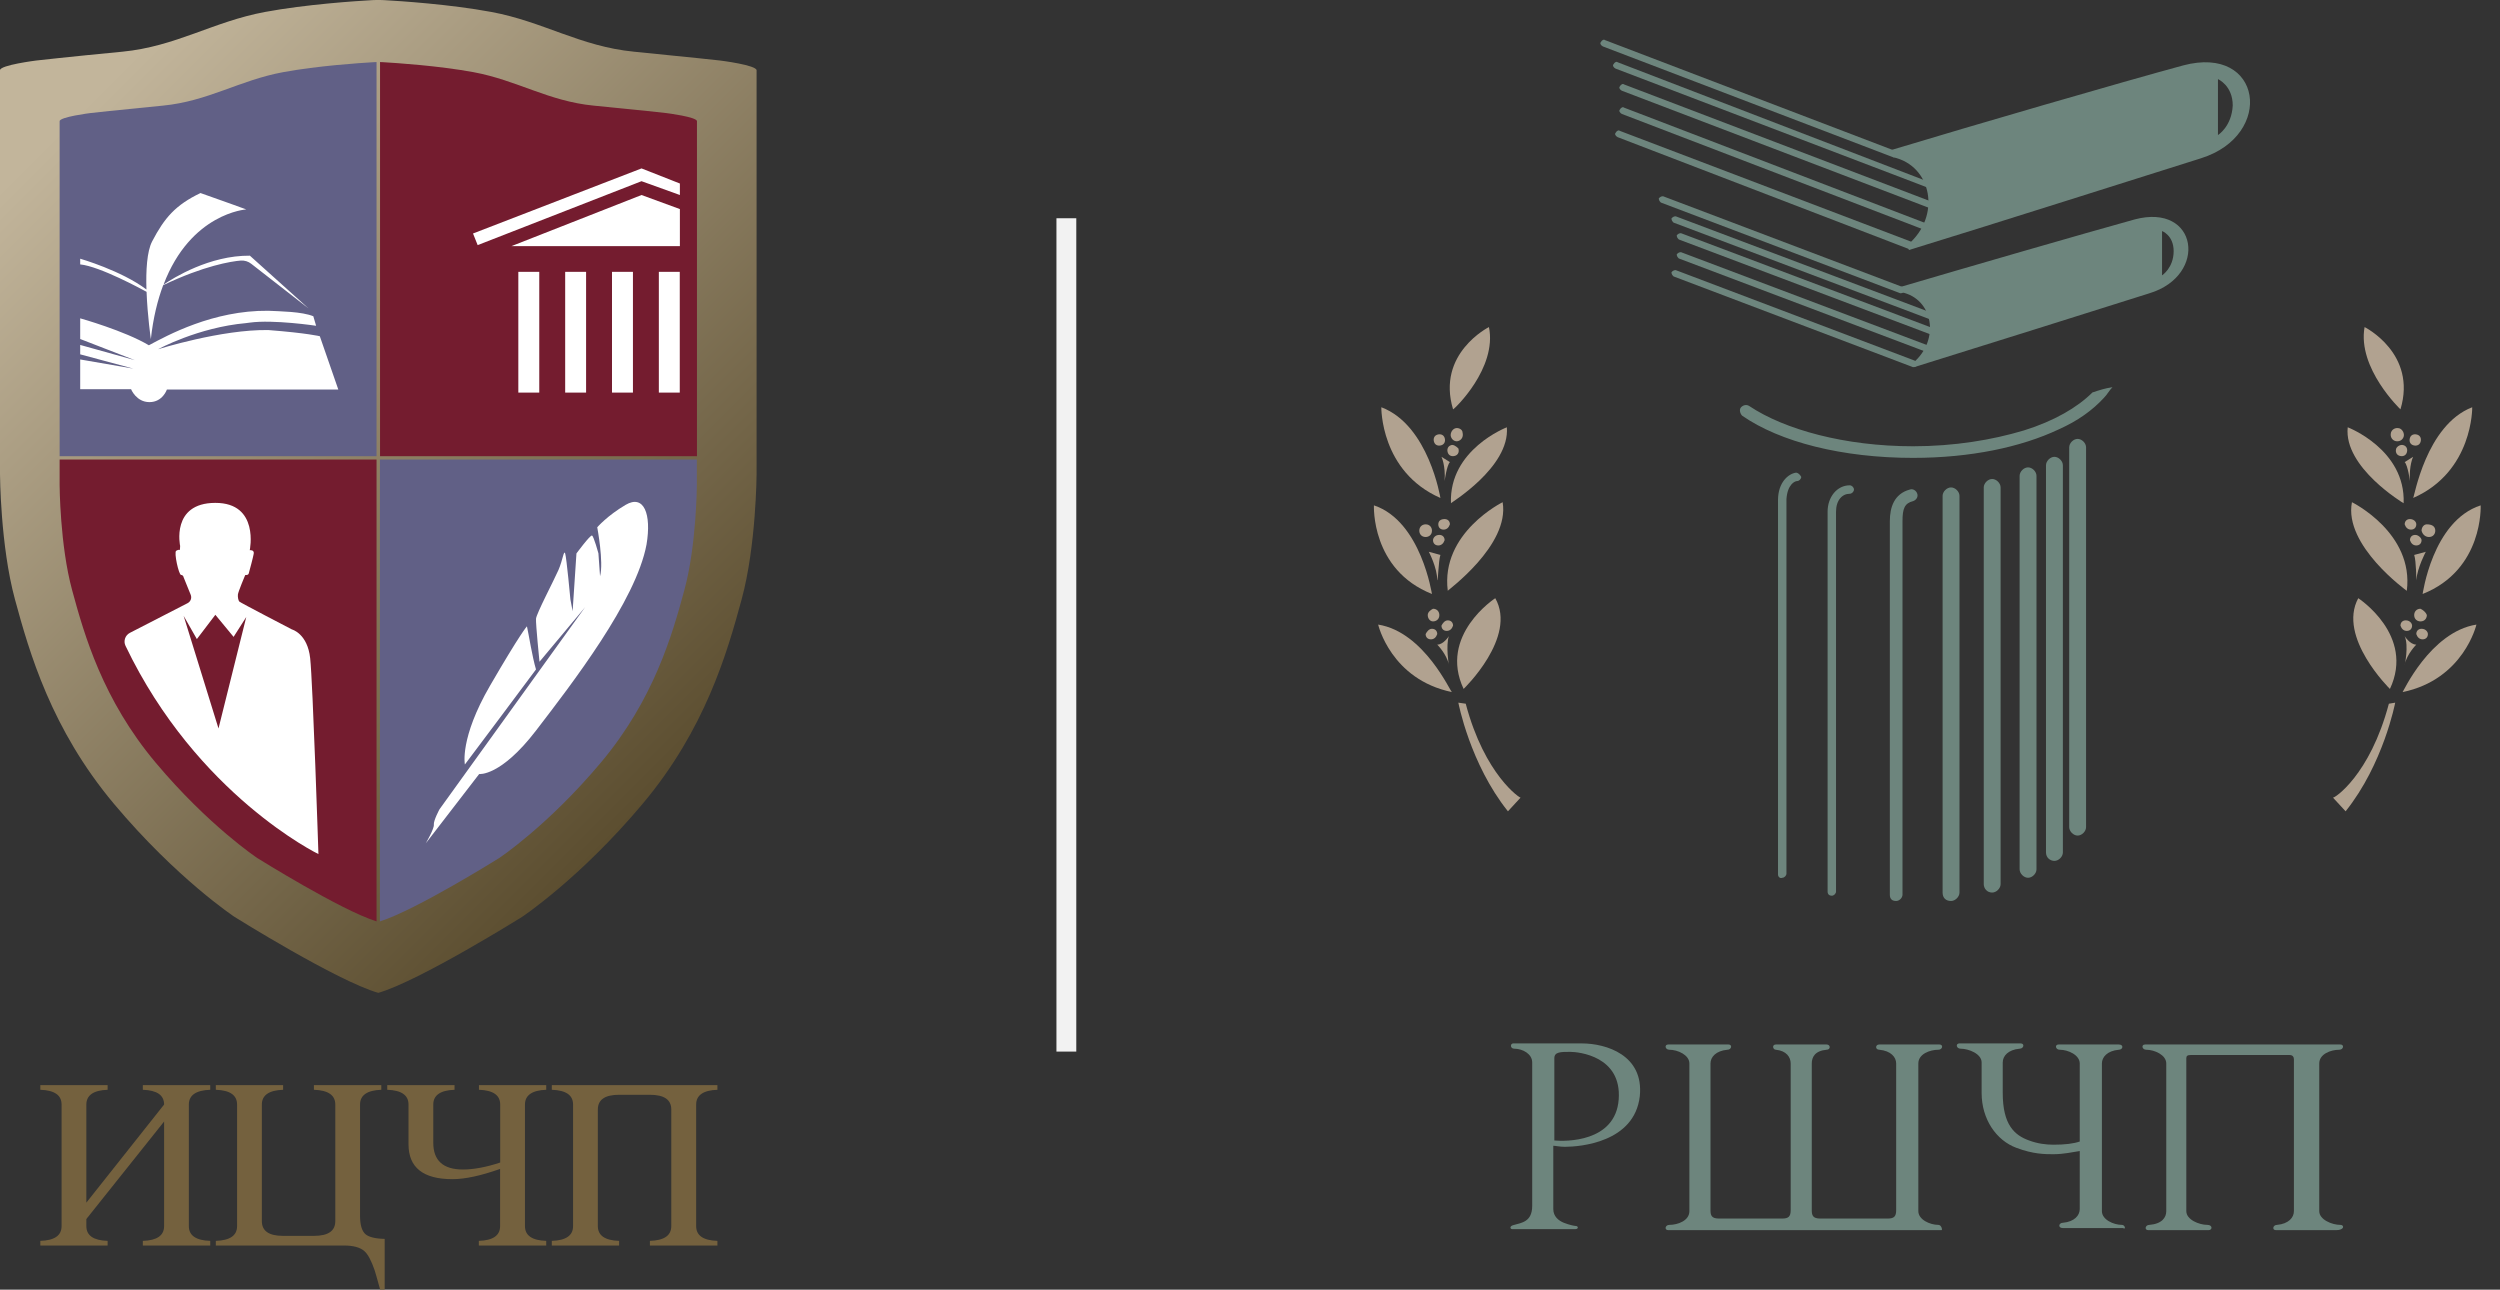 <svg width="126" height="65" viewBox="0 0 126 65" fill="none" xmlns="http://www.w3.org/2000/svg">
<rect x="0" y="0" width="126" height="65" fill="#333333" stroke="none"/>
<rect x="53.245" y="11" width="1" height="42" fill="#F2F2F2"/>
<path d="M119.175 16.484C119.175 16.484 121.834 17.813 120.983 20.631C120.983 20.631 118.803 18.558 119.175 16.484Z" fill="#B1A290"/>
<path d="M118.325 21.535C118.325 21.535 121.249 22.652 121.143 25.364C121.143 25.364 118.112 23.556 118.325 21.535Z" fill="#B1A290"/>
<path d="M124.6 20.525C124.6 20.525 124.653 23.769 121.622 25.098C121.675 25.098 122.26 21.429 124.6 20.525Z" fill="#B1A290"/>
<path d="M118.538 25.311C118.538 25.311 121.675 26.853 121.303 29.777C121.303 29.777 118.112 27.491 118.538 25.311Z" fill="#B1A290"/>
<path d="M125.025 25.47C125.025 25.47 125.184 28.714 122.1 29.937C122.1 29.99 122.579 26.268 125.025 25.47Z" fill="#B1A290"/>
<path d="M118.856 30.149C118.856 30.149 121.728 32.011 120.452 34.722C120.452 34.722 117.793 32.117 118.856 30.149Z" fill="#B1A290"/>
<path d="M124.812 31.479C124.812 31.479 124.174 34.244 121.09 34.882C121.09 34.935 122.473 31.851 124.812 31.479Z" fill="#B1A290"/>
<path d="M122.313 31C122.313 31.16 122.207 31.319 121.994 31.319C121.834 31.319 121.675 31.213 121.675 31C121.675 30.841 121.781 30.681 121.994 30.681C122.1 30.734 122.26 30.841 122.313 31Z" fill="#B1A290"/>
<path d="M121.569 31.532C121.569 31.692 121.462 31.798 121.303 31.798C121.143 31.798 121.037 31.692 120.984 31.532C120.984 31.372 121.09 31.266 121.25 31.266C121.462 31.266 121.569 31.426 121.569 31.532Z" fill="#B1A290"/>
<path d="M122.738 26.746C122.738 26.906 122.632 27.065 122.419 27.065C122.26 27.065 122.1 26.959 122.047 26.746C122.047 26.587 122.153 26.427 122.313 26.427C122.579 26.427 122.738 26.534 122.738 26.746Z" fill="#B1A290"/>
<path d="M122.047 27.225C122.047 27.384 121.94 27.491 121.781 27.491C121.621 27.491 121.515 27.384 121.462 27.225C121.462 27.065 121.568 26.959 121.728 26.959C121.887 26.959 122.047 27.119 122.047 27.225Z" fill="#B1A290"/>
<path d="M122.366 31.957C122.366 32.117 122.26 32.223 122.1 32.223C121.941 32.223 121.834 32.117 121.781 31.957C121.781 31.798 121.888 31.691 122.047 31.691C122.26 31.691 122.366 31.851 122.366 31.957Z" fill="#B1A290"/>
<path d="M120.931 21.588C121.09 21.642 121.197 21.854 121.143 22.014C121.09 22.173 120.931 22.28 120.718 22.227C120.558 22.173 120.452 22.014 120.505 21.801C120.558 21.642 120.718 21.535 120.931 21.588Z" fill="#B1A290"/>
<path d="M121.143 22.439C121.302 22.492 121.356 22.652 121.302 22.811C121.249 22.971 121.09 23.024 120.93 22.971C120.771 22.918 120.718 22.758 120.771 22.599C120.824 22.492 120.983 22.386 121.143 22.439Z" fill="#B1A290"/>
<path d="M121.835 21.908C121.994 21.961 122.047 22.12 121.994 22.28C121.941 22.439 121.781 22.492 121.622 22.439C121.462 22.386 121.409 22.227 121.462 22.067C121.515 21.908 121.675 21.855 121.835 21.908Z" fill="#B1A290"/>
<path d="M121.781 26.427C121.781 26.587 121.675 26.693 121.515 26.693C121.356 26.693 121.249 26.587 121.196 26.427C121.196 26.268 121.302 26.161 121.462 26.161C121.621 26.161 121.781 26.268 121.781 26.427Z" fill="#B1A290"/>
<path d="M121.196 23.29L121.621 23.024C121.621 23.024 121.409 23.45 121.462 24.247C121.462 24.247 121.356 23.45 121.196 23.29Z" fill="#B1A290"/>
<path d="M121.675 27.969L122.26 27.81C122.26 27.81 121.834 28.607 121.781 29.245C121.781 29.245 121.781 28.288 121.675 27.969Z" fill="#B1A290"/>
<path d="M121.196 32.063C121.196 32.063 121.462 32.489 121.781 32.489C121.781 32.489 121.302 32.967 121.196 33.499C121.196 33.552 121.409 32.542 121.196 32.063Z" fill="#B1A290"/>
<path d="M120.399 35.467L120.718 35.414C120.718 35.414 120.133 38.498 118.219 40.89L117.581 40.199C117.634 40.252 119.442 39.083 120.399 35.467Z" fill="#B1A290"/>
<path d="M75.043 16.484C75.043 16.484 72.384 17.813 73.235 20.631C73.288 20.631 75.468 18.558 75.043 16.484Z" fill="#B1A290"/>
<path d="M75.946 21.535C75.946 21.535 73.022 22.652 73.128 25.364C73.075 25.364 76.106 23.556 75.946 21.535Z" fill="#B1A290"/>
<path d="M69.619 20.525C69.619 20.525 69.566 23.769 72.596 25.098C72.596 25.098 72.011 21.429 69.619 20.525Z" fill="#B1A290"/>
<path d="M75.733 25.311C75.733 25.311 72.596 26.853 72.968 29.777C72.915 29.777 76.105 27.491 75.733 25.311Z" fill="#B1A290"/>
<path d="M69.246 25.47C69.246 25.47 69.087 28.714 72.171 29.937C72.171 29.99 71.639 26.268 69.246 25.47Z" fill="#B1A290"/>
<path d="M75.361 30.149C75.361 30.149 72.49 32.011 73.766 34.722C73.766 34.722 76.478 32.117 75.361 30.149Z" fill="#B1A290"/>
<path d="M69.459 31.479C69.459 31.479 70.097 34.244 73.181 34.882C73.128 34.935 71.799 31.851 69.459 31.479Z" fill="#B1A290"/>
<path d="M71.958 31C71.958 31.16 72.064 31.319 72.224 31.319C72.383 31.319 72.543 31.213 72.543 31C72.543 30.841 72.437 30.681 72.224 30.681C72.118 30.734 71.958 30.841 71.958 31Z" fill="#B1A290"/>
<path d="M72.65 31.532C72.65 31.692 72.756 31.798 72.915 31.798C73.075 31.798 73.181 31.692 73.234 31.532C73.234 31.372 73.128 31.266 72.969 31.266C72.809 31.266 72.703 31.426 72.65 31.532Z" fill="#B1A290"/>
<path d="M71.533 26.746C71.533 26.906 71.639 27.065 71.852 27.065C72.012 27.065 72.171 26.959 72.171 26.746C72.171 26.587 72.065 26.427 71.852 26.427C71.693 26.427 71.533 26.534 71.533 26.746Z" fill="#B1A290"/>
<path d="M72.224 27.225C72.224 27.384 72.33 27.491 72.49 27.491C72.649 27.491 72.756 27.384 72.809 27.225C72.809 27.065 72.702 26.959 72.543 26.959C72.33 26.959 72.224 27.119 72.224 27.225Z" fill="#B1A290"/>
<path d="M71.852 31.957C71.852 32.117 71.958 32.223 72.118 32.223C72.277 32.223 72.384 32.117 72.437 31.957C72.437 31.798 72.331 31.691 72.171 31.691C72.012 31.691 71.905 31.851 71.852 31.957Z" fill="#B1A290"/>
<path d="M73.341 21.588C73.181 21.642 73.075 21.854 73.128 22.014C73.181 22.173 73.341 22.28 73.501 22.227C73.66 22.173 73.766 22.014 73.713 21.801C73.713 21.642 73.501 21.535 73.341 21.588Z" fill="#B1A290"/>
<path d="M73.128 22.439C72.968 22.492 72.915 22.652 72.968 22.811C73.022 22.971 73.181 23.024 73.341 22.971C73.5 22.918 73.553 22.758 73.5 22.599C73.394 22.492 73.234 22.386 73.128 22.439Z" fill="#B1A290"/>
<path d="M72.437 21.908C72.278 21.961 72.224 22.12 72.278 22.28C72.331 22.439 72.49 22.492 72.65 22.439C72.809 22.386 72.862 22.227 72.809 22.067C72.756 21.908 72.597 21.855 72.437 21.908Z" fill="#B1A290"/>
<path d="M72.49 26.427C72.49 26.587 72.596 26.693 72.756 26.693C72.915 26.693 73.022 26.587 73.075 26.427C73.075 26.268 72.968 26.161 72.809 26.161C72.596 26.161 72.49 26.268 72.49 26.427Z" fill="#B1A290"/>
<path d="M73.075 23.29L72.65 23.024C72.65 23.024 72.862 23.45 72.809 24.247C72.809 24.247 72.915 23.45 73.075 23.29Z" fill="#B1A290"/>
<path d="M72.597 27.969L72.012 27.81C72.012 27.81 72.437 28.607 72.437 29.245C72.49 29.245 72.49 28.288 72.597 27.969Z" fill="#B1A290"/>
<path d="M73.022 32.063C73.022 32.063 72.756 32.489 72.437 32.489C72.437 32.489 72.916 32.967 73.022 33.499C73.022 33.552 72.862 32.542 73.022 32.063Z" fill="#B1A290"/>
<path d="M73.873 35.467L73.501 35.414C73.501 35.414 74.085 38.498 76 40.89L76.638 40.199C76.638 40.252 74.83 39.083 73.873 35.467Z" fill="#B1A290"/>
<path d="M107.584 11.06C105.085 11.751 99.024 13.506 95.78 14.463L95.833 14.729C97.428 15.048 97.801 17.122 96.418 18.292L96.471 18.504C99.555 17.547 106.149 15.473 108.329 14.782C111.307 13.878 110.775 10.209 107.584 11.06ZM108.967 13.878V11.645C108.967 11.645 109.552 11.858 109.552 12.655C109.552 13.506 108.967 13.878 108.967 13.878Z" fill="#6D857D"/>
<path d="M95.78 14.782L83.71 10.209C83.656 10.156 83.603 10.103 83.603 9.997C83.656 9.944 83.71 9.89 83.816 9.89L95.886 14.463C95.939 14.516 95.993 14.57 95.993 14.676C95.939 14.729 95.886 14.782 95.78 14.782C95.833 14.782 95.833 14.782 95.78 14.782Z" fill="#6D857D"/>
<path d="M97.322 16.112L84.348 11.22C84.295 11.166 84.242 11.113 84.242 11.007C84.295 10.954 84.348 10.901 84.454 10.901L97.429 15.793C97.482 15.846 97.535 15.899 97.535 16.005C97.482 16.058 97.429 16.112 97.322 16.112Z" fill="#6D857D"/>
<path d="M97.588 16.962L84.614 12.07C84.561 12.017 84.508 11.964 84.508 11.858C84.561 11.805 84.614 11.752 84.72 11.752L97.695 16.643C97.748 16.697 97.801 16.75 97.801 16.856C97.748 16.962 97.695 16.962 97.588 16.962Z" fill="#6D857D"/>
<path d="M97.429 17.866L84.614 13.027C84.561 12.974 84.508 12.921 84.508 12.815C84.561 12.762 84.614 12.709 84.72 12.709L97.535 17.547C97.588 17.6 97.641 17.654 97.641 17.76C97.588 17.866 97.535 17.866 97.429 17.866Z" fill="#6D857D"/>
<path d="M96.418 18.505L84.348 13.932C84.295 13.878 84.242 13.825 84.242 13.719C84.295 13.666 84.348 13.613 84.454 13.613L96.525 18.185C96.578 18.239 96.631 18.292 96.631 18.398C96.578 18.451 96.525 18.505 96.418 18.505Z" fill="#6D857D"/>
<path d="M110.03 3.297C106.893 4.148 99.396 6.328 95.355 7.551L95.408 7.923C97.375 8.348 97.854 10.901 96.152 12.336L96.206 12.602C100.034 11.432 108.223 8.827 110.934 7.976C114.657 6.806 114.018 2.234 110.03 3.297ZM111.785 6.806V3.988C111.785 3.988 112.53 4.307 112.53 5.318C112.476 6.381 111.785 6.806 111.785 6.806Z" fill="#6D857D"/>
<path d="M95.408 7.923L80.785 2.34C80.679 2.287 80.626 2.18 80.679 2.127C80.732 2.021 80.838 1.968 80.891 2.021L95.514 7.604C95.62 7.657 95.674 7.764 95.62 7.817C95.567 7.87 95.514 7.923 95.461 7.923C95.461 7.923 95.461 7.923 95.408 7.923Z" fill="#6D857D"/>
<path d="M97.322 9.518L81.424 3.457C81.317 3.403 81.264 3.297 81.317 3.244C81.37 3.138 81.477 3.084 81.53 3.138L97.429 9.252C97.535 9.306 97.588 9.412 97.535 9.465C97.482 9.518 97.429 9.571 97.376 9.571C97.322 9.571 97.322 9.571 97.322 9.518Z" fill="#6D857D"/>
<path d="M97.641 10.635L81.742 4.573C81.636 4.52 81.583 4.414 81.636 4.361C81.689 4.254 81.796 4.201 81.849 4.254L97.748 10.316C97.854 10.369 97.907 10.476 97.854 10.529C97.801 10.582 97.748 10.635 97.694 10.635H97.641Z" fill="#6D857D"/>
<path d="M97.428 11.752L81.742 5.743C81.636 5.69 81.583 5.583 81.636 5.53C81.689 5.424 81.796 5.371 81.849 5.424L97.535 11.432C97.641 11.486 97.694 11.592 97.641 11.645C97.588 11.698 97.535 11.752 97.482 11.752H97.428Z" fill="#6D857D"/>
<path d="M96.205 12.549L81.53 6.913C81.423 6.859 81.37 6.753 81.423 6.7C81.476 6.594 81.583 6.54 81.636 6.594L96.312 12.177C96.418 12.23 96.471 12.336 96.418 12.389C96.365 12.443 96.312 12.496 96.258 12.496C96.205 12.549 96.205 12.549 96.205 12.549Z" fill="#6D857D"/>
<path d="M97.907 44.985V24.991C97.907 24.779 98.12 24.566 98.332 24.566C98.545 24.566 98.758 24.779 98.758 24.991V44.985C98.758 45.197 98.545 45.41 98.332 45.41C98.067 45.41 97.907 45.251 97.907 44.985Z" fill="#6D857D"/>
<path d="M95.248 45.091V26.268C95.248 25.576 95.461 24.885 96.259 24.672C96.418 24.619 96.578 24.726 96.631 24.885C96.684 25.045 96.578 25.204 96.418 25.257C95.993 25.364 95.886 25.63 95.886 26.268V45.091C95.886 45.251 95.727 45.41 95.567 45.41C95.355 45.41 95.248 45.304 95.248 45.091Z" fill="#6D857D"/>
<path d="M99.981 44.559V24.566C99.981 24.354 100.193 24.141 100.406 24.141C100.619 24.141 100.831 24.354 100.831 24.566V44.559C100.831 44.772 100.619 44.985 100.406 44.985C100.14 44.985 99.981 44.772 99.981 44.559Z" fill="#6D857D"/>
<path d="M92.111 44.932V25.789C92.111 25.045 92.589 24.46 93.228 24.46C93.334 24.46 93.44 24.566 93.44 24.673C93.44 24.779 93.334 24.885 93.228 24.885C92.855 24.885 92.536 25.204 92.536 25.789V44.932C92.536 45.038 92.43 45.144 92.323 45.144C92.217 45.144 92.111 45.091 92.111 44.932Z" fill="#6D857D"/>
<path d="M89.612 44.081V25.204C89.612 24.3 90.144 23.875 90.516 23.822C90.622 23.822 90.729 23.928 90.782 24.035C90.782 24.141 90.675 24.247 90.569 24.247C90.463 24.247 90.091 24.407 90.037 25.151V44.028C90.037 44.134 89.931 44.24 89.825 44.24C89.718 44.293 89.612 44.187 89.612 44.081Z" fill="#6D857D"/>
<path d="M101.789 43.815V23.981C101.789 23.769 102.001 23.556 102.214 23.556C102.427 23.556 102.639 23.769 102.639 23.981V43.815C102.639 44.028 102.427 44.24 102.214 44.24C102.001 44.24 101.789 44.028 101.789 43.815Z" fill="#6D857D"/>
<path d="M103.118 42.964V23.45C103.118 23.237 103.331 23.024 103.543 23.024C103.756 23.024 103.969 23.237 103.969 23.45V42.964C103.969 43.177 103.756 43.389 103.543 43.389C103.331 43.389 103.118 43.23 103.118 42.964Z" fill="#6D857D"/>
<path d="M104.288 41.688V22.546C104.288 22.333 104.5 22.12 104.713 22.12C104.926 22.12 105.138 22.333 105.138 22.546V41.688C105.138 41.901 104.926 42.113 104.713 42.113C104.5 42.113 104.288 41.901 104.288 41.688Z" fill="#6D857D"/>
<path d="M105.457 19.78C104.713 20.525 103.543 21.216 102.001 21.695C100.406 22.173 98.492 22.492 96.418 22.492C92.962 22.492 89.931 21.642 88.176 20.472C88.017 20.365 87.857 20.419 87.751 20.525C87.644 20.631 87.698 20.844 87.804 20.95C89.718 22.28 92.855 23.077 96.418 23.077C99.289 23.077 101.842 22.546 103.756 21.642C104.713 21.216 105.457 20.684 106.042 20.046C106.202 19.887 106.308 19.674 106.468 19.515C106.095 19.568 105.776 19.674 105.457 19.78Z" fill="#6D857D"/>
<path d="M79.722 52.588C78.871 52.588 76.478 52.588 76.266 52.588C76.106 52.588 76.106 52.854 76.319 52.854C76.744 52.854 77.223 53.12 77.223 53.545C77.223 54.024 77.223 60.033 77.223 60.777C77.223 61.575 76.691 61.628 76.319 61.734C76.053 61.787 76.106 61.947 76.212 61.947C76.319 61.947 79.19 61.947 79.403 61.947C79.562 61.947 79.562 61.787 79.403 61.787C79.35 61.787 79.084 61.734 78.818 61.628C78.552 61.521 78.286 61.309 78.286 60.937C78.286 60.83 78.286 59.341 78.286 57.746C78.392 57.746 78.605 57.799 78.871 57.799C79.615 57.799 82.38 57.587 82.646 55.247C82.859 53.173 80.945 52.588 79.722 52.588ZM81.583 55.407C81.423 57.587 78.871 57.533 78.339 57.48C78.339 55.566 78.339 53.492 78.339 53.333C78.339 53.014 78.658 53.014 79.137 53.014C79.562 53.014 81.742 53.227 81.583 55.407Z" fill="#6D857D"/>
<path d="M97.694 61.734C97.269 61.734 96.684 61.468 96.684 61.043C96.684 60.937 96.684 54.077 96.684 53.599C96.684 53.12 97.269 52.907 97.694 52.907C97.907 52.907 97.96 52.642 97.747 52.642C97.535 52.642 95.567 52.642 94.716 52.642C94.504 52.642 94.504 52.907 94.716 52.907C95.301 52.961 95.567 53.28 95.567 53.599C95.567 53.758 95.567 60.245 95.567 60.99C95.567 61.309 95.461 61.415 95.142 61.415H91.739C91.367 61.415 91.313 61.256 91.313 60.99C91.313 60.83 91.313 53.758 91.313 53.599C91.313 53.28 91.473 52.961 92.058 52.907C92.271 52.907 92.271 52.642 92.058 52.642C91.792 52.642 91.314 52.642 90.835 52.642C90.782 52.642 90.729 52.642 90.729 52.642C90.25 52.642 89.772 52.642 89.506 52.642C89.293 52.642 89.346 52.907 89.506 52.907C90.037 52.961 90.25 53.28 90.25 53.599C90.25 53.758 90.25 60.83 90.25 60.99C90.25 61.309 90.144 61.415 89.825 61.415H86.634C86.262 61.415 86.209 61.256 86.209 60.99C86.209 60.245 86.209 53.758 86.209 53.599C86.209 53.28 86.475 52.961 87.06 52.907C87.272 52.907 87.326 52.642 87.113 52.642C86.209 52.642 84.242 52.642 84.082 52.642C83.869 52.642 83.922 52.907 84.135 52.907C84.561 52.907 85.145 53.173 85.145 53.599C85.145 54.077 85.145 60.937 85.145 61.043C85.145 61.522 84.561 61.734 84.135 61.734C83.922 61.734 83.869 62 84.082 62C84.295 62 86.262 62 87.113 62H90.941H90.994H94.823C95.727 62 97.694 62 97.854 62C97.907 62 97.854 61.734 97.694 61.734Z" fill="#6D857D"/>
<path d="M106.946 61.734C106.521 61.734 105.936 61.468 105.936 61.043C105.936 60.883 105.936 53.811 105.936 53.599C105.936 53.28 106.202 52.961 106.787 52.907C107 52.907 107.053 52.642 106.787 52.642C105.883 52.642 103.915 52.642 103.756 52.642C103.543 52.642 103.596 52.907 103.809 52.907C104.235 52.907 104.819 53.173 104.819 53.599C104.819 53.758 104.819 55.672 104.819 57.533C104.5 57.64 104.075 57.693 103.49 57.693C103.118 57.693 102.693 57.64 102.267 57.48C101.523 57.214 100.938 56.683 100.938 55.087C100.938 54.29 100.938 53.652 100.938 53.545C100.938 53.227 101.204 52.907 101.789 52.854C102.001 52.854 102.054 52.588 101.842 52.588C100.938 52.588 98.917 52.588 98.758 52.588C98.545 52.588 98.598 52.854 98.811 52.854C99.236 52.854 99.874 53.12 99.874 53.545C99.874 53.705 99.874 54.29 99.874 55.087C99.874 56.417 100.619 57.48 101.629 57.852C102.48 58.172 103.065 58.172 103.49 58.172C104.022 58.172 104.447 58.065 104.819 58.012C104.819 59.554 104.819 60.883 104.819 60.937C104.819 61.256 104.554 61.575 103.969 61.628C103.756 61.628 103.703 61.894 103.969 61.894C104.873 61.894 106.84 61.894 107 61.894C107.159 62 107.106 61.734 106.946 61.734Z" fill="#6D857D"/>
<path d="M117.953 61.734C117.528 61.734 116.89 61.468 116.89 61.043C116.89 60.99 116.89 53.758 116.89 53.599C116.89 53.12 117.475 52.907 117.9 52.907C118.113 52.907 118.166 52.642 117.953 52.642C117.9 52.642 117.794 52.642 117.634 52.642C117.102 52.642 114.656 52.642 112.689 52.642C111.147 52.642 108.967 52.642 108.435 52.642C108.276 52.642 108.116 52.642 108.116 52.642C107.903 52.642 107.957 52.907 108.169 52.907C108.595 52.907 109.18 53.173 109.18 53.599C109.18 53.758 109.18 60.99 109.18 61.043C109.18 61.362 108.967 61.681 108.329 61.734C108.116 61.734 108.063 62 108.276 62C109.18 62 111.147 62 111.306 62C111.519 62 111.519 61.734 111.253 61.734C110.828 61.734 110.19 61.468 110.19 61.043C110.19 60.883 110.19 56.736 110.19 53.333C110.19 53.227 110.243 53.173 110.403 53.173C110.828 53.173 111.466 53.173 112.476 53.173C112.529 53.173 112.636 53.173 112.689 53.173C114.071 53.173 114.975 53.173 115.401 53.173C115.56 53.173 115.613 53.28 115.613 53.386C115.613 56.789 115.613 60.937 115.613 61.043C115.613 61.362 115.348 61.681 114.763 61.734C114.55 61.734 114.497 62 114.71 62C115.613 62 117.581 62 117.74 62C118.166 62 118.166 61.734 117.953 61.734Z" fill="#6D857D"/>
<path d="M36.299 3.051C36.299 3.051 34.717 2.876 31.958 2.606C29.246 2.343 27.384 1.089 24.765 0.603C22.686 0.216 20.173 0.052 19.341 0.006C19.154 -0.006 18.966 -0.006 18.779 0.006C17.947 0.052 15.434 0.216 13.355 0.603C10.742 1.089 8.874 2.343 6.162 2.606C3.403 2.87 1.822 3.051 1.822 3.051C1.822 3.051 0 3.28 0 3.538C0 3.795 0 23.898 0 23.898C0 23.898 0.018 27.495 0.75 30.195C1.482 32.895 2.583 36.743 5.746 40.516C8.909 44.288 11.826 46.215 11.826 46.215C11.826 46.215 16.987 49.442 19.066 50.04C19.066 48.775 19.066 5.904 19.066 0.55C19.066 5.904 19.066 48.775 19.066 50.04C21.14 49.442 26.306 46.215 26.306 46.215C26.306 46.215 29.223 44.282 32.386 40.516C35.549 36.749 36.65 32.895 37.382 30.195C38.114 27.495 38.132 23.898 38.132 23.898C38.132 23.898 38.132 3.795 38.132 3.544C38.132 3.28 36.299 3.051 36.299 3.051Z" fill="url(#paint0_linear)"/>
<path d="M3.005 23.16C3.005 23.968 3.005 24.449 3.005 24.449C3.005 24.449 3.017 27.477 3.637 29.75C4.253 32.023 5.184 35.267 7.849 38.442C10.514 41.617 12.968 43.245 12.968 43.245C12.968 43.245 17.174 45.875 18.978 46.438V23.16H3.005Z" fill="#741C2F"/>
<path d="M18.978 22.985V3.128C18.931 3.128 18.878 3.134 18.832 3.134C18.135 3.175 16.014 3.315 14.263 3.638C12.06 4.048 10.491 5.102 8.206 5.324C5.887 5.547 4.551 5.699 4.551 5.699C4.551 5.699 3.005 5.893 3.005 6.109C3.005 6.285 3.005 18.668 3.005 22.991H18.978V22.985Z" fill="#616086"/>
<path d="M35.121 23.16C35.121 23.968 35.121 24.449 35.121 24.449C35.121 24.449 35.109 27.477 34.489 29.75C33.874 32.023 32.942 35.267 30.277 38.442C27.612 41.617 25.158 43.245 25.158 43.245C25.158 43.245 20.952 45.875 19.148 46.438V23.16H35.121Z" fill="#616086"/>
<path d="M19.154 22.985V3.128C19.201 3.128 19.253 3.134 19.3 3.134C19.997 3.175 22.118 3.315 23.869 3.638C26.071 4.048 27.641 5.102 29.926 5.324C32.245 5.547 33.581 5.699 33.581 5.699C33.581 5.699 35.127 5.893 35.127 6.109C35.127 6.285 35.127 18.668 35.127 22.991H19.154V22.985Z" fill="#741C2F"/>
<path d="M7.603 17.092C7.72 16.02 7.943 15.124 8.224 14.374C10.263 13.396 11.662 13.168 12.143 13.132C12.33 13.121 12.518 13.179 12.664 13.296L15.552 15.546C15.552 15.546 13.291 13.507 12.594 12.886C10.561 12.869 8.74 14.005 8.242 14.345C9.612 10.731 12.412 10.555 12.412 10.555C12.412 10.555 11.293 10.145 10.104 9.729C8.845 10.333 8.289 10.977 7.668 12.166C7.404 12.67 7.351 13.642 7.381 14.591C6.116 13.636 4.042 13.039 4.042 13.039C4.042 13.039 4.042 13.039 4.042 13.326C5.038 13.425 7.17 14.591 7.387 14.708C7.433 15.932 7.603 17.092 7.603 17.092Z" fill="white"/>
<path d="M16.119 16.946C16.119 16.946 15.493 16.788 13.525 16.635C11.17 16.594 7.966 17.602 7.966 17.602C7.966 17.602 9.981 16.5 12.406 16.284C12.453 16.278 12.535 16.272 12.588 16.26C13.782 16.096 15.932 16.419 15.932 16.419L15.791 15.938C15.212 15.704 14.14 15.692 13.519 15.663C10.737 15.634 8.423 16.91 7.503 17.402C6.279 16.67 4.042 16.044 4.042 16.044V17.086L6.795 18.152L4.042 17.385V17.859L6.724 18.58L4.042 18.117V19.617H6.607C6.607 19.617 6.865 20.267 7.533 20.267C8.2 20.267 8.411 19.634 8.411 19.634H17.051L16.119 16.946Z" fill="white"/>
<path d="M27.179 13.701H26.124V19.787H27.179V13.701Z" fill="white"/>
<path d="M29.539 13.701H28.485V19.787H29.539V13.701Z" fill="white"/>
<path d="M31.9 13.701H30.845V19.787H31.9V13.701Z" fill="white"/>
<path d="M34.26 13.701H33.206V19.787H34.26V13.701Z" fill="white"/>
<path d="M25.773 12.406H34.266V10.538L32.333 9.829L25.773 12.406Z" fill="white"/>
<path d="M23.84 11.768L32.333 8.488L34.266 9.249V9.829L32.333 9.132L24.074 12.354L23.84 11.768Z" fill="white"/>
<path d="M15.633 33.177C15.499 31.929 14.714 31.724 14.714 31.724C14.714 31.724 12.107 30.371 12.06 30.318C12.014 30.265 11.978 30.107 11.99 29.967C12.002 29.826 12.359 28.983 12.359 28.983L12.447 28.977C12.488 28.971 12.523 28.942 12.535 28.907C12.593 28.701 12.757 28.087 12.787 27.911C12.828 27.7 12.588 27.729 12.588 27.729C12.588 27.729 13.091 25.339 10.848 25.345C8.605 25.351 9.079 27.518 9.079 27.518L9.067 27.718C9.067 27.718 9.003 27.682 8.88 27.759C8.757 27.835 9.009 28.971 9.126 28.977C9.237 28.983 9.249 29.082 9.249 29.082L9.612 29.979C9.676 30.137 9.612 30.318 9.454 30.4C9.026 30.617 8.089 31.103 6.549 31.894C6.308 32.017 6.209 32.31 6.326 32.55C9.928 40.077 16.049 43.046 16.049 43.046C16.049 43.046 15.768 34.424 15.633 33.177ZM11.012 36.715L9.255 31.039L9.922 32.21L10.854 30.986L11.773 32.099L12.412 31.097L11.012 36.715Z" fill="white"/>
<path d="M27.014 33.739C26.821 33.089 26.657 32.011 26.558 31.566C26.558 31.566 26.247 31.888 24.701 34.553C23.154 37.218 23.43 38.53 23.43 38.53C23.43 38.53 26.558 34.365 27.014 33.739Z" fill="white"/>
<path d="M31.531 25.445C30.605 25.99 30.101 26.575 30.101 26.575C30.101 26.575 30.435 28.344 30.242 29.041L30.16 27.887C30.16 27.887 29.926 27.032 29.838 26.991C29.75 26.95 29.053 27.893 29.053 27.893L28.86 30.804L28.748 30.207C28.748 30.207 28.555 28.11 28.485 27.899C28.414 27.688 28.368 28.221 28.145 28.731C27.922 29.241 27.032 30.933 27.015 31.185C26.997 31.443 27.19 33.352 27.19 33.352L29.492 30.599L22.153 40.785C22.153 40.785 21.842 41.354 21.866 41.565C21.889 41.77 21.456 42.508 21.456 42.508L24.15 39.011C24.15 39.011 25.228 39.151 27.02 36.814C28.813 34.477 32.058 30.283 32.585 27.442C32.843 25.908 32.456 24.9 31.531 25.445Z" fill="white"/>
<path d="M5.424 62.774H2.032V62.54C2.747 62.517 3.104 62.271 3.104 61.796V55.669C3.104 55.195 2.747 54.949 2.032 54.925V54.691H5.424V54.925C4.709 54.949 4.352 55.201 4.352 55.669V60.613L8.271 55.669C8.271 55.195 7.913 54.949 7.199 54.925V54.691H10.596V54.925C9.876 54.949 9.518 55.201 9.518 55.669V61.796C9.518 62.271 9.876 62.517 10.596 62.54V62.774H7.199V62.54C7.913 62.517 8.271 62.271 8.271 61.796V56.525L4.352 61.439V61.796C4.352 62.271 4.709 62.517 5.424 62.54V62.774V62.774Z" fill="#74613E"/>
<path d="M19.388 65H19.16C19.002 64.42 18.908 64.092 18.878 64.01C18.714 63.536 18.545 63.214 18.363 63.055C18.152 62.868 17.806 62.774 17.332 62.774H10.877V62.54C11.592 62.517 11.949 62.27 11.949 61.796V55.669C11.949 55.195 11.592 54.949 10.877 54.925V54.691H14.269V54.925C13.554 54.949 13.197 55.2 13.197 55.669V61.544C13.197 62.042 13.554 62.288 14.269 62.288H15.821C16.541 62.288 16.899 62.042 16.899 61.544V55.669C16.899 55.195 16.541 54.949 15.821 54.925V54.691H19.218V54.925C18.504 54.949 18.146 55.2 18.146 55.669V61.275C18.146 61.737 18.24 62.048 18.422 62.206C18.591 62.347 18.908 62.429 19.388 62.44V65Z" fill="#74613E"/>
<path d="M27.524 62.774H24.133V62.54C24.847 62.517 25.205 62.27 25.205 61.796V58.914C24.244 59.254 23.442 59.43 22.803 59.43C21.327 59.43 20.589 58.844 20.589 57.672V55.669C20.589 55.195 20.232 54.949 19.517 54.925V54.691H22.909V54.925C22.194 54.949 21.837 55.2 21.837 55.669V57.59C21.837 58.492 22.334 58.943 23.33 58.943C23.875 58.943 24.502 58.826 25.21 58.592V55.669C25.21 55.195 24.853 54.949 24.139 54.925V54.691H27.53V54.925C26.816 54.949 26.458 55.2 26.458 55.669V61.796C26.458 62.27 26.816 62.517 27.53 62.54V62.774H27.524Z" fill="#74613E"/>
<path d="M36.152 62.774H32.755V62.54C33.475 62.517 33.833 62.27 33.833 61.796V55.921C33.833 55.423 33.475 55.177 32.755 55.177H31.203C30.488 55.177 30.131 55.423 30.131 55.921V61.796C30.131 62.27 30.488 62.517 31.203 62.54V62.774H27.811V62.54C28.526 62.517 28.883 62.27 28.883 61.796V55.669C28.883 55.195 28.526 54.949 27.811 54.925V54.691H36.158V54.925C35.443 54.949 35.086 55.2 35.086 55.669V61.796C35.086 62.27 35.443 62.517 36.158 62.54V62.774H36.152Z" fill="#74613E"/>
<defs>
<linearGradient id="paint0_linear" x1="1.671" y1="1.839" x2="36.461" y2="36.629" gradientUnits="userSpaceOnUse">
<stop offset="0.087" stop-color="#C2B59B"/>
<stop offset="1" stop-color="#5C4E30"/>
</linearGradient>
<clipPath id="clip0">
<rect width="38.132" height="65" fill="white"/>
</clipPath>
</defs>
</svg>